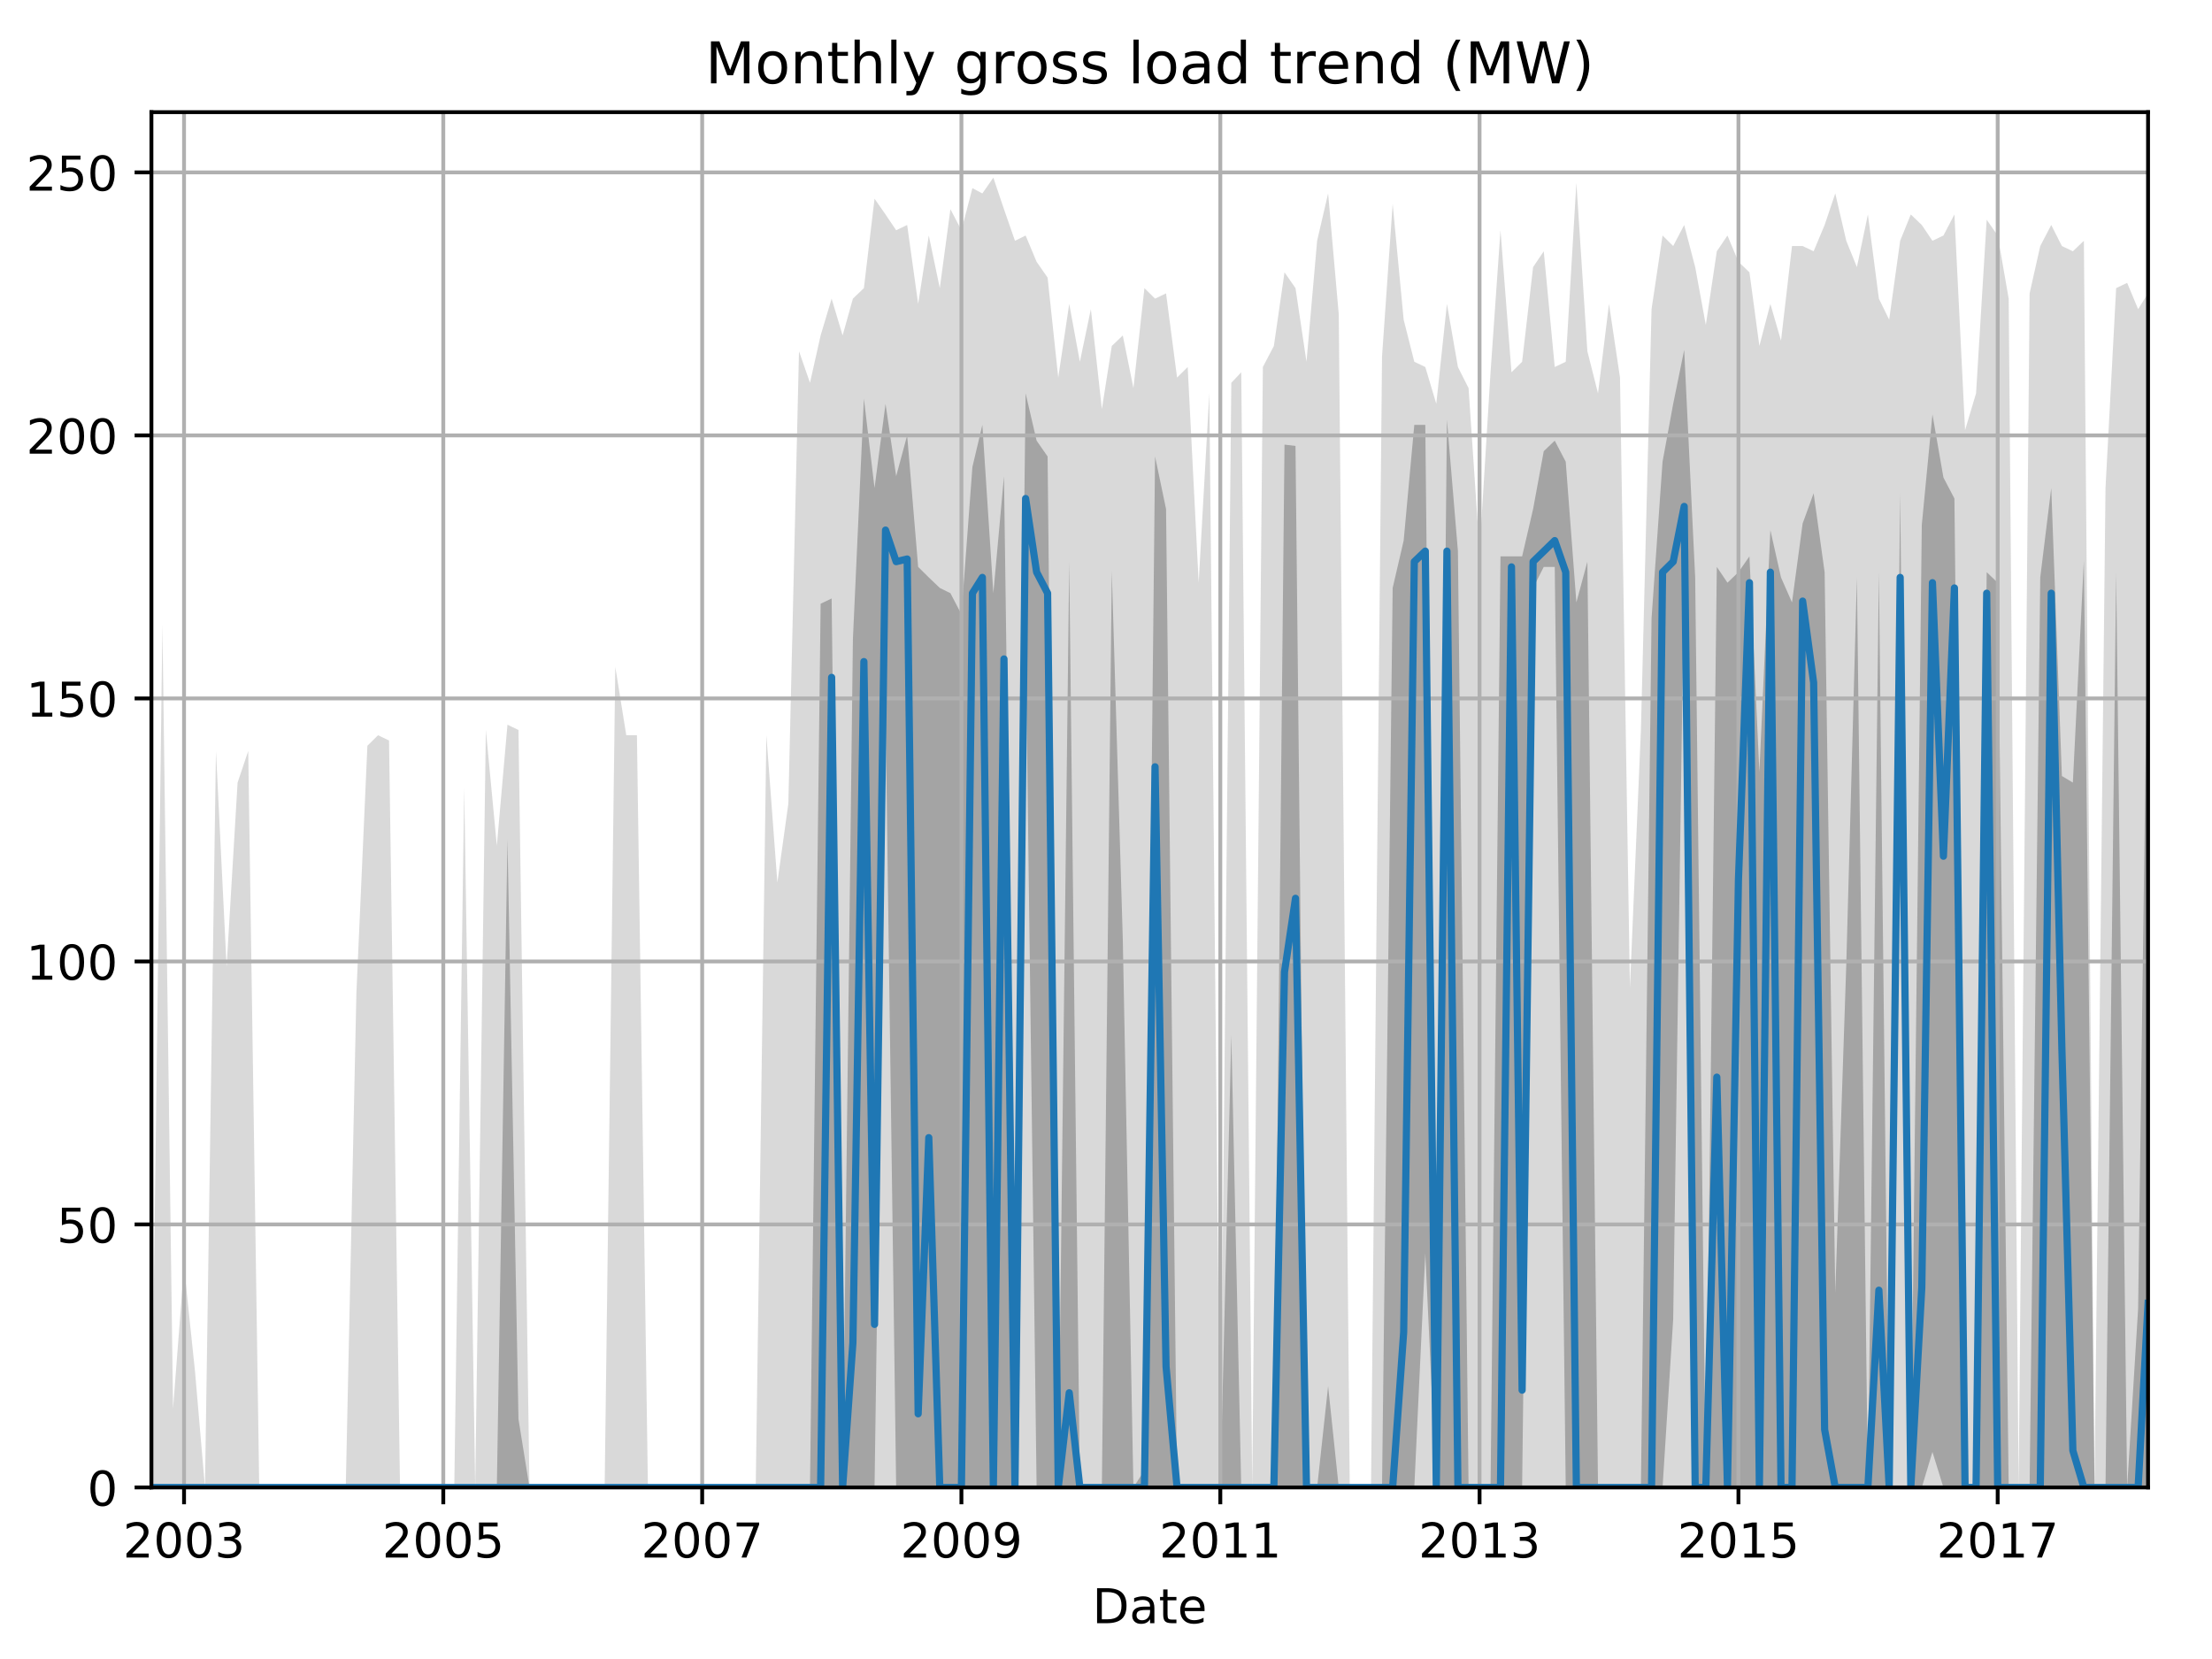 <?xml version="1.0" encoding="utf-8" standalone="no"?>
<!DOCTYPE svg PUBLIC "-//W3C//DTD SVG 1.1//EN"
  "http://www.w3.org/Graphics/SVG/1.1/DTD/svg11.dtd">
<!-- Created with matplotlib (http://matplotlib.org/) -->
<svg height="345.6pt" version="1.1" viewBox="0 0 460.8 345.6" width="460.8pt" xmlns="http://www.w3.org/2000/svg" xmlns:xlink="http://www.w3.org/1999/xlink">
 <defs>
  <style type="text/css">
*{stroke-linecap:butt;stroke-linejoin:round;}
  </style>
 </defs>
 <g id="figure_1">
  <g id="patch_1">
   <path d="M 0 345.6 
L 460.8 345.6 
L 460.8 0 
L 0 0 
z
" style="fill:none;"/>
  </g>
  <g id="axes_1">
   <g id="patch_2">
    <path d="M 31.543 309.863 
L 447.48 309.863 
L 447.48 23.365 
L 31.543 23.365 
z
" style="fill:none;"/>
   </g>
   <g id="PolyCollection_1">
    <path clip-path="url(#pacec3af71d)" d="M 31.543 307.672 
L 31.543 309.863 
L 33.833 309.863 
L 36.05 309.863 
L 38.34 309.863 
L 40.63 309.863 
L 42.699 309.863 
L 44.989 309.863 
L 47.205 309.863 
L 49.496 309.863 
L 51.712 309.863 
L 54.002 309.863 
L 56.292 309.863 
L 58.509 309.863 
L 60.799 309.863 
L 63.015 309.863 
L 65.306 309.863 
L 67.596 309.863 
L 69.738 309.863 
L 72.029 309.863 
L 74.245 309.863 
L 76.535 309.863 
L 78.751 309.863 
L 81.042 309.863 
L 83.332 309.863 
L 85.548 309.863 
L 87.839 309.863 
L 90.055 309.863 
L 92.345 309.863 
L 94.635 309.863 
L 96.704 309.863 
L 98.994 309.863 
L 101.211 309.863 
L 103.501 309.863 
L 105.717 309.863 
L 108.007 309.863 
L 110.298 309.863 
L 112.514 309.863 
L 114.804 309.863 
L 117.021 309.863 
L 119.311 309.863 
L 121.601 309.863 
L 123.67 309.863 
L 125.96 309.863 
L 128.176 309.863 
L 130.467 309.863 
L 132.683 309.863 
L 134.973 309.863 
L 137.263 309.863 
L 139.48 309.863 
L 141.77 309.863 
L 143.986 309.863 
L 146.277 309.863 
L 148.567 309.863 
L 150.635 309.863 
L 152.926 309.863 
L 155.142 309.863 
L 157.432 309.863 
L 159.649 309.863 
L 161.939 309.863 
L 164.229 309.863 
L 166.445 309.863 
L 168.736 309.863 
L 170.952 309.863 
L 173.242 309.863 
L 175.533 309.863 
L 177.675 309.863 
L 179.965 309.863 
L 182.182 309.863 
L 184.472 309.863 
L 186.688 309.863 
L 188.978 309.863 
L 191.269 309.863 
L 193.485 309.863 
L 195.775 309.863 
L 197.992 309.863 
L 200.282 309.863 
L 202.572 309.863 
L 204.641 309.863 
L 206.931 309.863 
L 209.147 309.863 
L 211.438 309.863 
L 213.654 309.863 
L 215.944 309.863 
L 218.234 309.863 
L 220.451 309.863 
L 222.741 309.863 
L 224.957 309.863 
L 227.248 309.863 
L 229.538 309.863 
L 231.606 309.863 
L 233.897 309.863 
L 236.113 309.863 
L 238.403 309.863 
L 240.62 309.863 
L 242.91 309.863 
L 245.2 309.863 
L 247.417 309.863 
L 249.707 309.863 
L 251.923 309.863 
L 254.213 309.863 
L 256.504 309.863 
L 258.572 309.863 
L 260.862 309.863 
L 263.079 309.863 
L 265.369 309.863 
L 267.585 309.863 
L 269.876 309.863 
L 272.166 309.863 
L 274.382 309.863 
L 276.672 309.863 
L 278.889 309.863 
L 281.179 309.863 
L 283.469 309.863 
L 285.612 309.863 
L 287.902 309.863 
L 290.118 309.863 
L 292.409 309.863 
L 294.625 309.863 
L 296.915 309.863 
L 299.205 309.863 
L 301.422 309.863 
L 303.712 309.863 
L 305.928 309.863 
L 308.219 309.863 
L 310.509 309.863 
L 312.578 309.863 
L 314.868 309.863 
L 317.084 309.863 
L 319.374 309.863 
L 321.591 309.863 
L 323.881 309.863 
L 326.171 309.863 
L 328.388 309.863 
L 330.678 309.863 
L 332.894 309.863 
L 335.184 309.863 
L 337.475 309.863 
L 339.543 309.863 
L 341.833 309.863 
L 344.05 309.863 
L 346.34 309.863 
L 348.556 309.863 
L 350.847 309.863 
L 353.137 309.863 
L 355.353 309.863 
L 357.644 309.863 
L 359.86 309.863 
L 362.15 309.863 
L 364.44 309.863 
L 366.509 309.863 
L 368.799 309.863 
L 371.016 309.863 
L 373.306 309.863 
L 375.522 309.863 
L 377.812 309.863 
L 380.103 309.863 
L 382.319 309.863 
L 384.609 309.863 
L 386.826 309.863 
L 389.116 309.863 
L 391.406 309.863 
L 393.549 309.863 
L 395.839 309.863 
L 398.055 309.863 
L 400.345 309.863 
L 402.562 309.863 
L 404.852 309.863 
L 407.142 309.863 
L 409.359 309.863 
L 411.649 309.863 
L 413.865 309.863 
L 416.155 309.863 
L 418.446 309.863 
L 420.514 309.863 
L 422.805 309.863 
L 425.021 309.863 
L 427.311 309.863 
L 429.527 309.863 
L 431.818 309.863 
L 434.108 309.863 
L 436.324 309.863 
L 438.615 309.863 
L 440.831 309.863 
L 443.121 309.863 
L 445.411 309.863 
L 447.48 309.863 
L 447.48 61.116 
L 447.48 61.116 
L 445.411 64.403 
L 443.121 58.924 
L 440.831 60.02 
L 438.615 101.66 
L 436.324 309.863 
L 434.108 50.158 
L 431.818 52.349 
L 429.527 51.253 
L 427.311 46.87 
L 425.021 51.253 
L 422.805 61.116 
L 420.514 309.863 
L 418.446 62.211 
L 416.155 49.062 
L 413.865 45.774 
L 411.649 81.936 
L 409.359 89.607 
L 407.142 44.678 
L 404.852 49.062 
L 402.562 50.158 
L 400.345 46.87 
L 398.055 44.678 
L 395.839 50.158 
L 393.549 66.595 
L 391.406 62.211 
L 389.116 44.678 
L 386.826 55.637 
L 384.609 50.158 
L 382.319 40.295 
L 380.103 46.87 
L 377.812 52.349 
L 375.522 51.253 
L 373.306 51.253 
L 371.016 70.978 
L 368.799 63.307 
L 366.509 72.074 
L 364.44 56.732 
L 362.15 54.541 
L 359.86 49.062 
L 357.644 52.349 
L 355.353 67.69 
L 353.137 55.637 
L 350.847 46.87 
L 348.556 51.253 
L 346.34 49.062 
L 344.05 64.403 
L 341.833 152.067 
L 339.543 205.762 
L 337.475 78.648 
L 335.184 63.307 
L 332.894 81.936 
L 330.678 73.169 
L 328.388 38.104 
L 326.171 75.361 
L 323.881 76.457 
L 321.591 52.349 
L 319.374 55.637 
L 317.084 75.361 
L 314.868 77.553 
L 312.578 47.966 
L 310.509 77.553 
L 308.219 114.81 
L 305.928 80.84 
L 303.712 76.457 
L 301.422 63.307 
L 299.205 84.127 
L 296.915 76.457 
L 294.625 75.361 
L 292.409 66.595 
L 290.118 42.487 
L 287.902 74.265 
L 285.612 309.863 
L 283.469 309.863 
L 281.179 309.863 
L 278.889 65.499 
L 276.672 40.295 
L 274.382 50.158 
L 272.166 75.361 
L 269.876 60.02 
L 267.585 56.732 
L 265.369 72.074 
L 263.079 76.457 
L 260.862 309.863 
L 258.572 77.553 
L 256.504 79.744 
L 254.213 309.863 
L 251.923 81.936 
L 249.707 121.385 
L 247.417 76.457 
L 245.2 78.648 
L 242.91 61.116 
L 240.62 62.211 
L 238.403 60.02 
L 236.113 80.84 
L 233.897 69.882 
L 231.606 72.074 
L 229.538 85.223 
L 227.248 64.403 
L 224.957 75.361 
L 222.741 63.307 
L 220.451 78.648 
L 218.234 57.828 
L 215.944 54.541 
L 213.654 49.062 
L 211.438 50.158 
L 209.147 43.583 
L 206.931 37.008 
L 204.641 40.295 
L 202.572 39.199 
L 200.282 47.966 
L 197.992 43.583 
L 195.775 60.02 
L 193.485 49.062 
L 191.269 63.307 
L 188.978 46.87 
L 186.688 47.966 
L 184.472 44.678 
L 182.182 41.391 
L 179.965 60.02 
L 177.675 62.211 
L 175.533 69.882 
L 173.242 62.211 
L 170.952 69.882 
L 168.736 79.744 
L 166.445 73.169 
L 164.229 167.409 
L 161.939 183.846 
L 159.649 153.163 
L 157.432 309.863 
L 155.142 309.863 
L 152.926 309.863 
L 150.635 309.863 
L 148.567 309.863 
L 146.277 309.863 
L 143.986 309.863 
L 141.77 309.863 
L 139.48 309.863 
L 137.263 309.863 
L 134.973 309.863 
L 132.683 153.163 
L 130.467 153.163 
L 128.176 138.918 
L 125.96 309.863 
L 123.67 309.863 
L 121.601 309.863 
L 119.311 309.863 
L 117.021 309.863 
L 114.804 309.863 
L 112.514 309.863 
L 110.298 309.863 
L 108.007 152.067 
L 105.717 150.972 
L 103.501 176.175 
L 101.211 152.067 
L 98.994 309.863 
L 96.704 164.121 
L 94.635 309.863 
L 92.345 309.863 
L 90.055 309.863 
L 87.839 309.863 
L 85.548 309.863 
L 83.332 309.863 
L 81.042 154.259 
L 78.751 153.163 
L 76.535 155.355 
L 74.245 206.858 
L 72.029 309.863 
L 69.738 309.863 
L 67.596 309.863 
L 65.306 309.863 
L 63.015 309.863 
L 60.799 309.863 
L 58.509 309.863 
L 56.292 309.863 
L 54.002 309.863 
L 51.712 156.451 
L 49.496 163.026 
L 47.205 201.379 
L 44.989 156.451 
L 42.699 309.863 
L 40.63 285.756 
L 38.34 263.84 
L 36.05 293.426 
L 33.833 130.151 
L 31.543 307.672 
z
" style="fill:#808080;fill-opacity:0.3;"/>
   </g>
   <g id="PolyCollection_2">
    <path clip-path="url(#pacec3af71d)" d="M 31.543 309.863 
L 31.543 309.863 
L 33.833 309.863 
L 36.05 309.863 
L 38.34 309.863 
L 40.63 309.863 
L 42.699 309.863 
L 44.989 309.863 
L 47.205 309.863 
L 49.496 309.863 
L 51.712 309.863 
L 54.002 309.863 
L 56.292 309.863 
L 58.509 309.863 
L 60.799 309.863 
L 63.015 309.863 
L 65.306 309.863 
L 67.596 309.863 
L 69.738 309.863 
L 72.029 309.863 
L 74.245 309.863 
L 76.535 309.863 
L 78.751 309.863 
L 81.042 309.863 
L 83.332 309.863 
L 85.548 309.863 
L 87.839 309.863 
L 90.055 309.863 
L 92.345 309.863 
L 94.635 309.863 
L 96.704 309.863 
L 98.994 309.863 
L 101.211 309.863 
L 103.501 309.863 
L 105.717 309.863 
L 108.007 309.863 
L 110.298 309.863 
L 112.514 309.863 
L 114.804 309.863 
L 117.021 309.863 
L 119.311 309.863 
L 121.601 309.863 
L 123.67 309.863 
L 125.96 309.863 
L 128.176 309.863 
L 130.467 309.863 
L 132.683 309.863 
L 134.973 309.863 
L 137.263 309.863 
L 139.48 309.863 
L 141.77 309.863 
L 143.986 309.863 
L 146.277 309.863 
L 148.567 309.863 
L 150.635 309.863 
L 152.926 309.863 
L 155.142 309.863 
L 157.432 309.863 
L 159.649 309.863 
L 161.939 309.863 
L 164.229 309.863 
L 166.445 309.863 
L 168.736 309.863 
L 170.952 309.863 
L 173.242 309.863 
L 175.533 309.863 
L 177.675 309.863 
L 179.965 309.863 
L 182.182 309.863 
L 184.472 148.232 
L 186.688 309.863 
L 188.978 309.863 
L 191.269 309.863 
L 193.485 309.863 
L 195.775 309.863 
L 197.992 309.863 
L 200.282 309.863 
L 202.572 309.863 
L 204.641 309.863 
L 206.931 309.863 
L 209.147 309.863 
L 211.438 309.863 
L 213.654 132.343 
L 215.944 309.863 
L 218.234 309.863 
L 220.451 309.863 
L 222.741 309.863 
L 224.957 309.863 
L 227.248 309.863 
L 229.538 309.863 
L 231.606 309.863 
L 233.897 309.863 
L 236.113 309.863 
L 238.403 309.863 
L 240.62 309.863 
L 242.91 309.863 
L 245.2 309.863 
L 247.417 309.863 
L 249.707 309.863 
L 251.923 309.863 
L 254.213 309.863 
L 256.504 309.863 
L 258.572 309.863 
L 260.862 309.863 
L 263.079 309.863 
L 265.369 309.863 
L 267.585 309.863 
L 269.876 309.863 
L 272.166 309.863 
L 274.382 309.863 
L 276.672 309.863 
L 278.889 309.863 
L 281.179 309.863 
L 283.469 309.863 
L 285.612 309.863 
L 287.902 309.863 
L 290.118 309.863 
L 292.409 309.863 
L 294.625 309.863 
L 296.915 261.1 
L 299.205 309.863 
L 301.422 309.863 
L 303.712 309.863 
L 305.928 309.863 
L 308.219 309.863 
L 310.509 309.863 
L 312.578 309.863 
L 314.868 309.863 
L 317.084 309.863 
L 319.374 122.481 
L 321.591 118.097 
L 323.881 118.097 
L 326.171 309.863 
L 328.388 309.863 
L 330.678 309.863 
L 332.894 309.863 
L 335.184 309.863 
L 337.475 309.863 
L 339.543 309.863 
L 341.833 309.863 
L 344.05 309.863 
L 346.34 309.863 
L 348.556 274.798 
L 350.847 119.193 
L 353.137 309.863 
L 355.353 309.863 
L 357.644 309.863 
L 359.86 309.863 
L 362.15 309.863 
L 364.44 309.863 
L 366.509 309.863 
L 368.799 309.863 
L 371.016 309.863 
L 373.306 309.863 
L 375.522 309.863 
L 377.812 309.863 
L 380.103 309.863 
L 382.319 309.863 
L 384.609 309.863 
L 386.826 309.863 
L 389.116 309.863 
L 391.406 309.863 
L 393.549 309.863 
L 395.839 122.481 
L 398.055 309.863 
L 400.345 309.863 
L 402.562 302.467 
L 404.852 309.863 
L 407.142 309.863 
L 409.359 309.863 
L 411.649 309.863 
L 413.865 309.863 
L 416.155 309.863 
L 418.446 309.863 
L 420.514 309.863 
L 422.805 309.863 
L 425.021 309.863 
L 427.311 309.863 
L 429.527 309.863 
L 431.818 309.863 
L 434.108 309.863 
L 436.324 309.863 
L 438.615 309.863 
L 440.831 309.863 
L 443.121 309.863 
L 445.411 309.863 
L 447.48 309.863 
L 447.48 120.289 
L 447.48 120.289 
L 445.411 272.606 
L 443.121 309.863 
L 440.831 119.193 
L 438.615 309.863 
L 436.324 309.863 
L 434.108 116.728 
L 431.818 163.026 
L 429.527 161.656 
L 427.311 101.66 
L 425.021 120.289 
L 422.805 309.863 
L 420.514 309.863 
L 418.446 309.863 
L 416.155 121.385 
L 413.865 119.193 
L 411.649 309.863 
L 409.359 309.863 
L 407.142 103.852 
L 404.852 99.469 
L 402.562 86.319 
L 400.345 109.331 
L 398.055 309.863 
L 395.839 102.756 
L 393.549 309.863 
L 391.406 119.193 
L 389.116 309.863 
L 386.826 120.289 
L 384.609 201.105 
L 382.319 269.319 
L 380.103 119.193 
L 377.812 102.756 
L 375.522 109.057 
L 373.306 125.494 
L 371.016 120.289 
L 368.799 110.427 
L 366.509 160.834 
L 364.44 115.906 
L 362.15 119.193 
L 359.86 121.385 
L 357.644 118.097 
L 355.353 309.863 
L 353.137 120.289 
L 350.847 72.895 
L 348.556 84.127 
L 346.34 96.181 
L 344.05 128.782 
L 341.833 309.863 
L 339.543 309.863 
L 337.475 309.863 
L 335.184 309.863 
L 332.894 309.863 
L 330.678 117.002 
L 328.388 125.494 
L 326.171 96.181 
L 323.881 91.798 
L 321.591 93.99 
L 319.374 106.044 
L 317.084 115.906 
L 314.868 115.906 
L 312.578 115.906 
L 310.509 309.863 
L 308.219 309.863 
L 305.928 309.863 
L 303.712 114.81 
L 301.422 87.415 
L 299.205 309.863 
L 296.915 88.511 
L 294.625 88.511 
L 292.409 112.618 
L 290.118 122.481 
L 287.902 309.863 
L 285.612 309.863 
L 283.469 309.863 
L 281.179 309.863 
L 278.889 309.863 
L 276.672 288.769 
L 274.382 309.863 
L 272.166 309.863 
L 269.876 92.894 
L 267.585 92.62 
L 265.369 309.863 
L 263.079 309.863 
L 260.862 309.863 
L 258.572 309.863 
L 256.504 215.624 
L 254.213 309.863 
L 251.923 309.863 
L 249.707 309.863 
L 247.417 309.863 
L 245.2 309.863 
L 242.91 106.044 
L 240.62 95.086 
L 238.403 306.302 
L 236.113 309.863 
L 233.897 195.626 
L 231.606 118.919 
L 229.538 309.863 
L 227.248 309.863 
L 224.957 309.863 
L 222.741 117.002 
L 220.451 309.863 
L 218.234 95.086 
L 215.944 91.798 
L 213.654 81.936 
L 211.438 266.579 
L 209.147 99.195 
L 206.931 123.576 
L 204.641 88.511 
L 202.572 97.277 
L 200.282 127.96 
L 197.992 123.576 
L 195.775 122.481 
L 193.485 120.289 
L 191.269 118.097 
L 188.978 90.702 
L 186.688 99.195 
L 184.472 84.127 
L 182.182 101.66 
L 179.965 83.032 
L 177.675 133.165 
L 175.533 309.863 
L 173.242 124.672 
L 170.952 125.768 
L 168.736 309.863 
L 166.445 309.863 
L 164.229 309.863 
L 161.939 309.863 
L 159.649 309.863 
L 157.432 309.863 
L 155.142 309.863 
L 152.926 309.863 
L 150.635 309.863 
L 148.567 309.863 
L 146.277 309.863 
L 143.986 309.863 
L 141.77 309.863 
L 139.48 309.863 
L 137.263 309.863 
L 134.973 309.863 
L 132.683 309.863 
L 130.467 309.863 
L 128.176 309.863 
L 125.96 309.863 
L 123.67 309.863 
L 121.601 309.863 
L 119.311 309.863 
L 117.021 309.863 
L 114.804 309.863 
L 112.514 309.863 
L 110.298 309.863 
L 108.007 295.618 
L 105.717 174.805 
L 103.501 309.863 
L 101.211 309.863 
L 98.994 309.863 
L 96.704 309.863 
L 94.635 309.863 
L 92.345 309.863 
L 90.055 309.863 
L 87.839 309.863 
L 85.548 309.863 
L 83.332 309.863 
L 81.042 309.863 
L 78.751 309.863 
L 76.535 309.863 
L 74.245 309.863 
L 72.029 309.863 
L 69.738 309.863 
L 67.596 309.863 
L 65.306 309.863 
L 63.015 309.863 
L 60.799 309.863 
L 58.509 309.863 
L 56.292 309.863 
L 54.002 309.863 
L 51.712 309.863 
L 49.496 309.863 
L 47.205 309.863 
L 44.989 309.863 
L 42.699 309.863 
L 40.63 309.863 
L 38.34 309.863 
L 36.05 309.863 
L 33.833 309.863 
L 31.543 309.863 
z
" style="fill:#808080;fill-opacity:0.6;"/>
   </g>
   <g id="matplotlib.axis_1">
    <g id="xtick_1">
     <g id="line2d_1">
      <path clip-path="url(#pacec3af71d)" d="M 38.34 309.863 
L 38.34 23.365 
" style="fill:none;stroke:#b0b0b0;stroke-linecap:square;stroke-width:0.8;"/>
     </g>
     <g id="line2d_2">
      <defs>
       <path d="M 0 0 
L 0 3.5 
" id="mcacd02a286" style="stroke:#000000;stroke-width:0.8;"/>
      </defs>
      <g>
       <use style="stroke:#000000;stroke-width:0.8;" x="38.34" xlink:href="#mcacd02a286" y="309.863"/>
      </g>
     </g>
     <g id="text_1">
      <!-- 2003 -->
      <defs>
       <path d="M 19.188 8.297 
L 53.609 8.297 
L 53.609 0 
L 7.328 0 
L 7.328 8.297 
Q 12.938 14.109 22.625 23.891 
Q 32.328 33.688 34.812 36.531 
Q 39.547 41.844 41.422 45.531 
Q 43.312 49.219 43.312 52.781 
Q 43.312 58.594 39.234 62.25 
Q 35.156 65.922 28.609 65.922 
Q 23.969 65.922 18.812 64.312 
Q 13.672 62.703 7.812 59.422 
L 7.812 69.391 
Q 13.766 71.781 18.938 73 
Q 24.125 74.219 28.422 74.219 
Q 39.75 74.219 46.484 68.547 
Q 53.219 62.891 53.219 53.422 
Q 53.219 48.922 51.531 44.891 
Q 49.859 40.875 45.406 35.406 
Q 44.188 33.984 37.641 27.219 
Q 31.109 20.453 19.188 8.297 
z
" id="DejaVuSans-32"/>
       <path d="M 31.781 66.406 
Q 24.172 66.406 20.328 58.906 
Q 16.5 51.422 16.5 36.375 
Q 16.5 21.391 20.328 13.891 
Q 24.172 6.391 31.781 6.391 
Q 39.453 6.391 43.281 13.891 
Q 47.125 21.391 47.125 36.375 
Q 47.125 51.422 43.281 58.906 
Q 39.453 66.406 31.781 66.406 
z
M 31.781 74.219 
Q 44.047 74.219 50.516 64.516 
Q 56.984 54.828 56.984 36.375 
Q 56.984 17.969 50.516 8.266 
Q 44.047 -1.422 31.781 -1.422 
Q 19.531 -1.422 13.062 8.266 
Q 6.594 17.969 6.594 36.375 
Q 6.594 54.828 13.062 64.516 
Q 19.531 74.219 31.781 74.219 
z
" id="DejaVuSans-30"/>
       <path d="M 40.578 39.312 
Q 47.656 37.797 51.625 33 
Q 55.609 28.219 55.609 21.188 
Q 55.609 10.406 48.188 4.484 
Q 40.766 -1.422 27.094 -1.422 
Q 22.516 -1.422 17.656 -0.516 
Q 12.797 0.391 7.625 2.203 
L 7.625 11.719 
Q 11.719 9.328 16.594 8.109 
Q 21.484 6.891 26.812 6.891 
Q 36.078 6.891 40.938 10.547 
Q 45.797 14.203 45.797 21.188 
Q 45.797 27.641 41.281 31.266 
Q 36.766 34.906 28.719 34.906 
L 20.219 34.906 
L 20.219 43.016 
L 29.109 43.016 
Q 36.375 43.016 40.234 45.922 
Q 44.094 48.828 44.094 54.297 
Q 44.094 59.906 40.109 62.906 
Q 36.141 65.922 28.719 65.922 
Q 24.656 65.922 20.016 65.031 
Q 15.375 64.156 9.812 62.312 
L 9.812 71.094 
Q 15.438 72.656 20.344 73.438 
Q 25.25 74.219 29.594 74.219 
Q 40.828 74.219 47.359 69.109 
Q 53.906 64.016 53.906 55.328 
Q 53.906 49.266 50.438 45.094 
Q 46.969 40.922 40.578 39.312 
z
" id="DejaVuSans-33"/>
      </defs>
      <g transform="translate(25.615 324.462)scale(0.1 -0.1)">
       <use xlink:href="#DejaVuSans-32"/>
       <use x="63.623" xlink:href="#DejaVuSans-30"/>
       <use x="127.246" xlink:href="#DejaVuSans-30"/>
       <use x="190.869" xlink:href="#DejaVuSans-33"/>
      </g>
     </g>
    </g>
    <g id="xtick_2">
     <g id="line2d_3">
      <path clip-path="url(#pacec3af71d)" d="M 92.345 309.863 
L 92.345 23.365 
" style="fill:none;stroke:#b0b0b0;stroke-linecap:square;stroke-width:0.8;"/>
     </g>
     <g id="line2d_4">
      <g>
       <use style="stroke:#000000;stroke-width:0.8;" x="92.345" xlink:href="#mcacd02a286" y="309.863"/>
      </g>
     </g>
     <g id="text_2">
      <!-- 2005 -->
      <defs>
       <path d="M 10.797 72.906 
L 49.516 72.906 
L 49.516 64.594 
L 19.828 64.594 
L 19.828 46.734 
Q 21.969 47.469 24.109 47.828 
Q 26.266 48.188 28.422 48.188 
Q 40.625 48.188 47.75 41.5 
Q 54.891 34.812 54.891 23.391 
Q 54.891 11.625 47.562 5.094 
Q 40.234 -1.422 26.906 -1.422 
Q 22.312 -1.422 17.547 -0.641 
Q 12.797 0.141 7.719 1.703 
L 7.719 11.625 
Q 12.109 9.234 16.797 8.062 
Q 21.484 6.891 26.703 6.891 
Q 35.156 6.891 40.078 11.328 
Q 45.016 15.766 45.016 23.391 
Q 45.016 31 40.078 35.438 
Q 35.156 39.891 26.703 39.891 
Q 22.75 39.891 18.812 39.016 
Q 14.891 38.141 10.797 36.281 
z
" id="DejaVuSans-35"/>
      </defs>
      <g transform="translate(79.62 324.462)scale(0.1 -0.1)">
       <use xlink:href="#DejaVuSans-32"/>
       <use x="63.623" xlink:href="#DejaVuSans-30"/>
       <use x="127.246" xlink:href="#DejaVuSans-30"/>
       <use x="190.869" xlink:href="#DejaVuSans-35"/>
      </g>
     </g>
    </g>
    <g id="xtick_3">
     <g id="line2d_5">
      <path clip-path="url(#pacec3af71d)" d="M 146.277 309.863 
L 146.277 23.365 
" style="fill:none;stroke:#b0b0b0;stroke-linecap:square;stroke-width:0.8;"/>
     </g>
     <g id="line2d_6">
      <g>
       <use style="stroke:#000000;stroke-width:0.8;" x="146.277" xlink:href="#mcacd02a286" y="309.863"/>
      </g>
     </g>
     <g id="text_3">
      <!-- 2007 -->
      <defs>
       <path d="M 8.203 72.906 
L 55.078 72.906 
L 55.078 68.703 
L 28.609 0 
L 18.312 0 
L 43.219 64.594 
L 8.203 64.594 
z
" id="DejaVuSans-37"/>
      </defs>
      <g transform="translate(133.552 324.462)scale(0.1 -0.1)">
       <use xlink:href="#DejaVuSans-32"/>
       <use x="63.623" xlink:href="#DejaVuSans-30"/>
       <use x="127.246" xlink:href="#DejaVuSans-30"/>
       <use x="190.869" xlink:href="#DejaVuSans-37"/>
      </g>
     </g>
    </g>
    <g id="xtick_4">
     <g id="line2d_7">
      <path clip-path="url(#pacec3af71d)" d="M 200.282 309.863 
L 200.282 23.365 
" style="fill:none;stroke:#b0b0b0;stroke-linecap:square;stroke-width:0.8;"/>
     </g>
     <g id="line2d_8">
      <g>
       <use style="stroke:#000000;stroke-width:0.8;" x="200.282" xlink:href="#mcacd02a286" y="309.863"/>
      </g>
     </g>
     <g id="text_4">
      <!-- 2009 -->
      <defs>
       <path d="M 10.984 1.516 
L 10.984 10.5 
Q 14.703 8.734 18.5 7.812 
Q 22.312 6.891 25.984 6.891 
Q 35.75 6.891 40.891 13.453 
Q 46.047 20.016 46.781 33.406 
Q 43.953 29.203 39.594 26.953 
Q 35.25 24.703 29.984 24.703 
Q 19.047 24.703 12.672 31.312 
Q 6.297 37.938 6.297 49.422 
Q 6.297 60.641 12.938 67.422 
Q 19.578 74.219 30.609 74.219 
Q 43.266 74.219 49.922 64.516 
Q 56.594 54.828 56.594 36.375 
Q 56.594 19.141 48.406 8.859 
Q 40.234 -1.422 26.422 -1.422 
Q 22.703 -1.422 18.891 -0.688 
Q 15.094 0.047 10.984 1.516 
z
M 30.609 32.422 
Q 37.25 32.422 41.125 36.953 
Q 45.016 41.5 45.016 49.422 
Q 45.016 57.281 41.125 61.844 
Q 37.25 66.406 30.609 66.406 
Q 23.969 66.406 20.094 61.844 
Q 16.219 57.281 16.219 49.422 
Q 16.219 41.5 20.094 36.953 
Q 23.969 32.422 30.609 32.422 
z
" id="DejaVuSans-39"/>
      </defs>
      <g transform="translate(187.557 324.462)scale(0.1 -0.1)">
       <use xlink:href="#DejaVuSans-32"/>
       <use x="63.623" xlink:href="#DejaVuSans-30"/>
       <use x="127.246" xlink:href="#DejaVuSans-30"/>
       <use x="190.869" xlink:href="#DejaVuSans-39"/>
      </g>
     </g>
    </g>
    <g id="xtick_5">
     <g id="line2d_9">
      <path clip-path="url(#pacec3af71d)" d="M 254.213 309.863 
L 254.213 23.365 
" style="fill:none;stroke:#b0b0b0;stroke-linecap:square;stroke-width:0.8;"/>
     </g>
     <g id="line2d_10">
      <g>
       <use style="stroke:#000000;stroke-width:0.8;" x="254.213" xlink:href="#mcacd02a286" y="309.863"/>
      </g>
     </g>
     <g id="text_5">
      <!-- 2011 -->
      <defs>
       <path d="M 12.406 8.297 
L 28.516 8.297 
L 28.516 63.922 
L 10.984 60.406 
L 10.984 69.391 
L 28.422 72.906 
L 38.281 72.906 
L 38.281 8.297 
L 54.391 8.297 
L 54.391 0 
L 12.406 0 
z
" id="DejaVuSans-31"/>
      </defs>
      <g transform="translate(241.488 324.462)scale(0.1 -0.1)">
       <use xlink:href="#DejaVuSans-32"/>
       <use x="63.623" xlink:href="#DejaVuSans-30"/>
       <use x="127.246" xlink:href="#DejaVuSans-31"/>
       <use x="190.869" xlink:href="#DejaVuSans-31"/>
      </g>
     </g>
    </g>
    <g id="xtick_6">
     <g id="line2d_11">
      <path clip-path="url(#pacec3af71d)" d="M 308.219 309.863 
L 308.219 23.365 
" style="fill:none;stroke:#b0b0b0;stroke-linecap:square;stroke-width:0.8;"/>
     </g>
     <g id="line2d_12">
      <g>
       <use style="stroke:#000000;stroke-width:0.8;" x="308.219" xlink:href="#mcacd02a286" y="309.863"/>
      </g>
     </g>
     <g id="text_6">
      <!-- 2013 -->
      <g transform="translate(295.494 324.462)scale(0.1 -0.1)">
       <use xlink:href="#DejaVuSans-32"/>
       <use x="63.623" xlink:href="#DejaVuSans-30"/>
       <use x="127.246" xlink:href="#DejaVuSans-31"/>
       <use x="190.869" xlink:href="#DejaVuSans-33"/>
      </g>
     </g>
    </g>
    <g id="xtick_7">
     <g id="line2d_13">
      <path clip-path="url(#pacec3af71d)" d="M 362.15 309.863 
L 362.15 23.365 
" style="fill:none;stroke:#b0b0b0;stroke-linecap:square;stroke-width:0.8;"/>
     </g>
     <g id="line2d_14">
      <g>
       <use style="stroke:#000000;stroke-width:0.8;" x="362.15" xlink:href="#mcacd02a286" y="309.863"/>
      </g>
     </g>
     <g id="text_7">
      <!-- 2015 -->
      <g transform="translate(349.425 324.462)scale(0.1 -0.1)">
       <use xlink:href="#DejaVuSans-32"/>
       <use x="63.623" xlink:href="#DejaVuSans-30"/>
       <use x="127.246" xlink:href="#DejaVuSans-31"/>
       <use x="190.869" xlink:href="#DejaVuSans-35"/>
      </g>
     </g>
    </g>
    <g id="xtick_8">
     <g id="line2d_15">
      <path clip-path="url(#pacec3af71d)" d="M 416.155 309.863 
L 416.155 23.365 
" style="fill:none;stroke:#b0b0b0;stroke-linecap:square;stroke-width:0.8;"/>
     </g>
     <g id="line2d_16">
      <g>
       <use style="stroke:#000000;stroke-width:0.8;" x="416.155" xlink:href="#mcacd02a286" y="309.863"/>
      </g>
     </g>
     <g id="text_8">
      <!-- 2017 -->
      <g transform="translate(403.43 324.462)scale(0.1 -0.1)">
       <use xlink:href="#DejaVuSans-32"/>
       <use x="63.623" xlink:href="#DejaVuSans-30"/>
       <use x="127.246" xlink:href="#DejaVuSans-31"/>
       <use x="190.869" xlink:href="#DejaVuSans-37"/>
      </g>
     </g>
    </g>
    <g id="text_9">
     <!-- Date -->
     <defs>
      <path d="M 19.672 64.797 
L 19.672 8.109 
L 31.594 8.109 
Q 46.688 8.109 53.688 14.938 
Q 60.688 21.781 60.688 36.531 
Q 60.688 51.172 53.688 57.984 
Q 46.688 64.797 31.594 64.797 
z
M 9.812 72.906 
L 30.078 72.906 
Q 51.266 72.906 61.172 64.094 
Q 71.094 55.281 71.094 36.531 
Q 71.094 17.672 61.125 8.828 
Q 51.172 0 30.078 0 
L 9.812 0 
z
" id="DejaVuSans-44"/>
      <path d="M 34.281 27.484 
Q 23.391 27.484 19.188 25 
Q 14.984 22.516 14.984 16.5 
Q 14.984 11.719 18.141 8.906 
Q 21.297 6.109 26.703 6.109 
Q 34.188 6.109 38.703 11.406 
Q 43.219 16.703 43.219 25.484 
L 43.219 27.484 
z
M 52.203 31.203 
L 52.203 0 
L 43.219 0 
L 43.219 8.297 
Q 40.141 3.328 35.547 0.953 
Q 30.953 -1.422 24.312 -1.422 
Q 15.922 -1.422 10.953 3.297 
Q 6 8.016 6 15.922 
Q 6 25.141 12.172 29.828 
Q 18.359 34.516 30.609 34.516 
L 43.219 34.516 
L 43.219 35.406 
Q 43.219 41.609 39.141 45 
Q 35.062 48.391 27.688 48.391 
Q 23 48.391 18.547 47.266 
Q 14.109 46.141 10.016 43.891 
L 10.016 52.203 
Q 14.938 54.109 19.578 55.047 
Q 24.219 56 28.609 56 
Q 40.484 56 46.344 49.844 
Q 52.203 43.703 52.203 31.203 
z
" id="DejaVuSans-61"/>
      <path d="M 18.312 70.219 
L 18.312 54.688 
L 36.812 54.688 
L 36.812 47.703 
L 18.312 47.703 
L 18.312 18.016 
Q 18.312 11.328 20.141 9.422 
Q 21.969 7.516 27.594 7.516 
L 36.812 7.516 
L 36.812 0 
L 27.594 0 
Q 17.188 0 13.234 3.875 
Q 9.281 7.766 9.281 18.016 
L 9.281 47.703 
L 2.688 47.703 
L 2.688 54.688 
L 9.281 54.688 
L 9.281 70.219 
z
" id="DejaVuSans-74"/>
      <path d="M 56.203 29.594 
L 56.203 25.203 
L 14.891 25.203 
Q 15.484 15.922 20.484 11.062 
Q 25.484 6.203 34.422 6.203 
Q 39.594 6.203 44.453 7.469 
Q 49.312 8.734 54.109 11.281 
L 54.109 2.781 
Q 49.266 0.734 44.188 -0.344 
Q 39.109 -1.422 33.891 -1.422 
Q 20.797 -1.422 13.156 6.188 
Q 5.516 13.812 5.516 26.812 
Q 5.516 40.234 12.766 48.109 
Q 20.016 56 32.328 56 
Q 43.359 56 49.781 48.891 
Q 56.203 41.797 56.203 29.594 
z
M 47.219 32.234 
Q 47.125 39.594 43.094 43.984 
Q 39.062 48.391 32.422 48.391 
Q 24.906 48.391 20.391 44.141 
Q 15.875 39.891 15.188 32.172 
z
" id="DejaVuSans-65"/>
     </defs>
     <g transform="translate(227.561 338.14)scale(0.1 -0.1)">
      <use xlink:href="#DejaVuSans-44"/>
      <use x="77.002" xlink:href="#DejaVuSans-61"/>
      <use x="138.281" xlink:href="#DejaVuSans-74"/>
      <use x="177.49" xlink:href="#DejaVuSans-65"/>
     </g>
    </g>
   </g>
   <g id="matplotlib.axis_2">
    <g id="ytick_1">
     <g id="line2d_17">
      <path clip-path="url(#pacec3af71d)" d="M 31.543 309.863 
L 447.48 309.863 
" style="fill:none;stroke:#b0b0b0;stroke-linecap:square;stroke-width:0.8;"/>
     </g>
     <g id="line2d_18">
      <defs>
       <path d="M 0 0 
L -3.5 0 
" id="mcd632f7661" style="stroke:#000000;stroke-width:0.8;"/>
      </defs>
      <g>
       <use style="stroke:#000000;stroke-width:0.8;" x="31.543" xlink:href="#mcd632f7661" y="309.863"/>
      </g>
     </g>
     <g id="text_10">
      <!-- 0 -->
      <g transform="translate(18.18 313.663)scale(0.1 -0.1)">
       <use xlink:href="#DejaVuSans-30"/>
      </g>
     </g>
    </g>
    <g id="ytick_2">
     <g id="line2d_19">
      <path clip-path="url(#pacec3af71d)" d="M 31.543 255.073 
L 447.48 255.073 
" style="fill:none;stroke:#b0b0b0;stroke-linecap:square;stroke-width:0.8;"/>
     </g>
     <g id="line2d_20">
      <g>
       <use style="stroke:#000000;stroke-width:0.8;" x="31.543" xlink:href="#mcd632f7661" y="255.073"/>
      </g>
     </g>
     <g id="text_11">
      <!-- 50 -->
      <g transform="translate(11.818 258.872)scale(0.1 -0.1)">
       <use xlink:href="#DejaVuSans-35"/>
       <use x="63.623" xlink:href="#DejaVuSans-30"/>
      </g>
     </g>
    </g>
    <g id="ytick_3">
     <g id="line2d_21">
      <path clip-path="url(#pacec3af71d)" d="M 31.543 200.283 
L 447.48 200.283 
" style="fill:none;stroke:#b0b0b0;stroke-linecap:square;stroke-width:0.8;"/>
     </g>
     <g id="line2d_22">
      <g>
       <use style="stroke:#000000;stroke-width:0.8;" x="31.543" xlink:href="#mcd632f7661" y="200.283"/>
      </g>
     </g>
     <g id="text_12">
      <!-- 100 -->
      <g transform="translate(5.455 204.082)scale(0.1 -0.1)">
       <use xlink:href="#DejaVuSans-31"/>
       <use x="63.623" xlink:href="#DejaVuSans-30"/>
       <use x="127.246" xlink:href="#DejaVuSans-30"/>
      </g>
     </g>
    </g>
    <g id="ytick_4">
     <g id="line2d_23">
      <path clip-path="url(#pacec3af71d)" d="M 31.543 145.493 
L 447.48 145.493 
" style="fill:none;stroke:#b0b0b0;stroke-linecap:square;stroke-width:0.8;"/>
     </g>
     <g id="line2d_24">
      <g>
       <use style="stroke:#000000;stroke-width:0.8;" x="31.543" xlink:href="#mcd632f7661" y="145.493"/>
      </g>
     </g>
     <g id="text_13">
      <!-- 150 -->
      <g transform="translate(5.455 149.292)scale(0.1 -0.1)">
       <use xlink:href="#DejaVuSans-31"/>
       <use x="63.623" xlink:href="#DejaVuSans-35"/>
       <use x="127.246" xlink:href="#DejaVuSans-30"/>
      </g>
     </g>
    </g>
    <g id="ytick_5">
     <g id="line2d_25">
      <path clip-path="url(#pacec3af71d)" d="M 31.543 90.702 
L 447.48 90.702 
" style="fill:none;stroke:#b0b0b0;stroke-linecap:square;stroke-width:0.8;"/>
     </g>
     <g id="line2d_26">
      <g>
       <use style="stroke:#000000;stroke-width:0.8;" x="31.543" xlink:href="#mcd632f7661" y="90.702"/>
      </g>
     </g>
     <g id="text_14">
      <!-- 200 -->
      <g transform="translate(5.455 94.502)scale(0.1 -0.1)">
       <use xlink:href="#DejaVuSans-32"/>
       <use x="63.623" xlink:href="#DejaVuSans-30"/>
       <use x="127.246" xlink:href="#DejaVuSans-30"/>
      </g>
     </g>
    </g>
    <g id="ytick_6">
     <g id="line2d_27">
      <path clip-path="url(#pacec3af71d)" d="M 31.543 35.912 
L 447.48 35.912 
" style="fill:none;stroke:#b0b0b0;stroke-linecap:square;stroke-width:0.8;"/>
     </g>
     <g id="line2d_28">
      <g>
       <use style="stroke:#000000;stroke-width:0.8;" x="31.543" xlink:href="#mcd632f7661" y="35.912"/>
      </g>
     </g>
     <g id="text_15">
      <!-- 250 -->
      <g transform="translate(5.455 39.711)scale(0.1 -0.1)">
       <use xlink:href="#DejaVuSans-32"/>
       <use x="63.623" xlink:href="#DejaVuSans-35"/>
       <use x="127.246" xlink:href="#DejaVuSans-30"/>
      </g>
     </g>
    </g>
   </g>
   <g id="line2d_29">
    <path clip-path="url(#pacec3af71d)" d="M 31.543 309.863 
L 170.952 309.863 
L 173.242 141.109 
L 175.533 309.863 
L 177.675 279.729 
L 179.965 137.822 
L 182.182 275.894 
L 184.472 110.427 
L 186.688 117.002 
L 188.978 116.454 
L 191.269 294.522 
L 193.485 236.992 
L 195.775 309.863 
L 200.282 309.863 
L 202.572 123.576 
L 204.641 120.289 
L 206.931 309.863 
L 209.147 137.274 
L 211.438 309.863 
L 213.654 103.852 
L 215.944 119.193 
L 218.234 123.576 
L 220.451 309.863 
L 222.741 290.139 
L 224.957 309.863 
L 238.403 309.863 
L 240.62 159.738 
L 242.91 284.66 
L 245.2 309.863 
L 265.369 309.863 
L 267.585 202.475 
L 269.876 187.133 
L 272.166 309.863 
L 290.118 309.863 
L 292.409 277.537 
L 294.625 117.002 
L 296.915 114.81 
L 299.205 309.863 
L 301.422 114.81 
L 303.712 309.863 
L 312.578 309.863 
L 314.868 118.097 
L 317.084 289.591 
L 319.374 117.002 
L 323.881 112.618 
L 326.171 119.193 
L 328.388 309.863 
L 344.05 309.863 
L 346.34 119.193 
L 348.556 117.002 
L 350.847 105.496 
L 353.137 309.863 
L 355.353 309.863 
L 357.644 224.391 
L 359.86 309.863 
L 362.15 183.298 
L 364.44 121.385 
L 366.509 309.863 
L 368.799 119.193 
L 371.016 309.863 
L 373.306 309.863 
L 375.522 125.22 
L 377.812 142.205 
L 380.103 297.81 
L 382.319 309.863 
L 389.116 309.863 
L 391.406 268.771 
L 393.549 309.863 
L 395.839 120.289 
L 398.055 309.863 
L 400.345 268.223 
L 402.562 121.385 
L 404.852 178.367 
L 407.142 122.481 
L 409.359 309.863 
L 411.649 309.863 
L 413.865 123.576 
L 416.155 309.863 
L 425.021 309.863 
L 427.311 123.576 
L 429.527 218.364 
L 431.818 302.193 
L 434.108 309.863 
L 445.411 309.863 
L 447.48 271.51 
L 447.48 271.51 
" style="fill:none;stroke:#1f77b4;stroke-linecap:square;stroke-width:1.5;"/>
   </g>
   <g id="patch_3">
    <path d="M 31.543 309.863 
L 31.543 23.365 
" style="fill:none;stroke:#000000;stroke-linecap:square;stroke-linejoin:miter;stroke-width:0.8;"/>
   </g>
   <g id="patch_4">
    <path d="M 447.48 309.863 
L 447.48 23.365 
" style="fill:none;stroke:#000000;stroke-linecap:square;stroke-linejoin:miter;stroke-width:0.8;"/>
   </g>
   <g id="patch_5">
    <path d="M 31.543 309.863 
L 447.48 309.863 
" style="fill:none;stroke:#000000;stroke-linecap:square;stroke-linejoin:miter;stroke-width:0.8;"/>
   </g>
   <g id="patch_6">
    <path d="M 31.543 23.365 
L 447.48 23.365 
" style="fill:none;stroke:#000000;stroke-linecap:square;stroke-linejoin:miter;stroke-width:0.8;"/>
   </g>
   <g id="text_16">
    <!-- Monthly gross load trend (MW) -->
    <defs>
     <path d="M 9.812 72.906 
L 24.516 72.906 
L 43.109 23.297 
L 61.812 72.906 
L 76.516 72.906 
L 76.516 0 
L 66.891 0 
L 66.891 64.016 
L 48.094 14.016 
L 38.188 14.016 
L 19.391 64.016 
L 19.391 0 
L 9.812 0 
z
" id="DejaVuSans-4d"/>
     <path d="M 30.609 48.391 
Q 23.391 48.391 19.188 42.75 
Q 14.984 37.109 14.984 27.297 
Q 14.984 17.484 19.156 11.844 
Q 23.344 6.203 30.609 6.203 
Q 37.797 6.203 41.984 11.859 
Q 46.188 17.531 46.188 27.297 
Q 46.188 37.016 41.984 42.703 
Q 37.797 48.391 30.609 48.391 
z
M 30.609 56 
Q 42.328 56 49.016 48.375 
Q 55.719 40.766 55.719 27.297 
Q 55.719 13.875 49.016 6.219 
Q 42.328 -1.422 30.609 -1.422 
Q 18.844 -1.422 12.172 6.219 
Q 5.516 13.875 5.516 27.297 
Q 5.516 40.766 12.172 48.375 
Q 18.844 56 30.609 56 
z
" id="DejaVuSans-6f"/>
     <path d="M 54.891 33.016 
L 54.891 0 
L 45.906 0 
L 45.906 32.719 
Q 45.906 40.484 42.875 44.328 
Q 39.844 48.188 33.797 48.188 
Q 26.516 48.188 22.312 43.547 
Q 18.109 38.922 18.109 30.906 
L 18.109 0 
L 9.078 0 
L 9.078 54.688 
L 18.109 54.688 
L 18.109 46.188 
Q 21.344 51.125 25.703 53.562 
Q 30.078 56 35.797 56 
Q 45.219 56 50.047 50.172 
Q 54.891 44.344 54.891 33.016 
z
" id="DejaVuSans-6e"/>
     <path d="M 54.891 33.016 
L 54.891 0 
L 45.906 0 
L 45.906 32.719 
Q 45.906 40.484 42.875 44.328 
Q 39.844 48.188 33.797 48.188 
Q 26.516 48.188 22.312 43.547 
Q 18.109 38.922 18.109 30.906 
L 18.109 0 
L 9.078 0 
L 9.078 75.984 
L 18.109 75.984 
L 18.109 46.188 
Q 21.344 51.125 25.703 53.562 
Q 30.078 56 35.797 56 
Q 45.219 56 50.047 50.172 
Q 54.891 44.344 54.891 33.016 
z
" id="DejaVuSans-68"/>
     <path d="M 9.422 75.984 
L 18.406 75.984 
L 18.406 0 
L 9.422 0 
z
" id="DejaVuSans-6c"/>
     <path d="M 32.172 -5.078 
Q 28.375 -14.844 24.75 -17.812 
Q 21.141 -20.797 15.094 -20.797 
L 7.906 -20.797 
L 7.906 -13.281 
L 13.188 -13.281 
Q 16.891 -13.281 18.938 -11.516 
Q 21 -9.766 23.484 -3.219 
L 25.094 0.875 
L 2.984 54.688 
L 12.5 54.688 
L 29.594 11.922 
L 46.688 54.688 
L 56.203 54.688 
z
" id="DejaVuSans-79"/>
     <path id="DejaVuSans-20"/>
     <path d="M 45.406 27.984 
Q 45.406 37.75 41.375 43.109 
Q 37.359 48.484 30.078 48.484 
Q 22.859 48.484 18.828 43.109 
Q 14.797 37.75 14.797 27.984 
Q 14.797 18.266 18.828 12.891 
Q 22.859 7.516 30.078 7.516 
Q 37.359 7.516 41.375 12.891 
Q 45.406 18.266 45.406 27.984 
z
M 54.391 6.781 
Q 54.391 -7.172 48.188 -13.984 
Q 42 -20.797 29.203 -20.797 
Q 24.469 -20.797 20.266 -20.094 
Q 16.062 -19.391 12.109 -17.922 
L 12.109 -9.188 
Q 16.062 -11.328 19.922 -12.344 
Q 23.781 -13.375 27.781 -13.375 
Q 36.625 -13.375 41.016 -8.766 
Q 45.406 -4.156 45.406 5.172 
L 45.406 9.625 
Q 42.625 4.781 38.281 2.391 
Q 33.938 0 27.875 0 
Q 17.828 0 11.672 7.656 
Q 5.516 15.328 5.516 27.984 
Q 5.516 40.672 11.672 48.328 
Q 17.828 56 27.875 56 
Q 33.938 56 38.281 53.609 
Q 42.625 51.219 45.406 46.391 
L 45.406 54.688 
L 54.391 54.688 
z
" id="DejaVuSans-67"/>
     <path d="M 41.109 46.297 
Q 39.594 47.172 37.812 47.578 
Q 36.031 48 33.891 48 
Q 26.266 48 22.188 43.047 
Q 18.109 38.094 18.109 28.812 
L 18.109 0 
L 9.078 0 
L 9.078 54.688 
L 18.109 54.688 
L 18.109 46.188 
Q 20.953 51.172 25.484 53.578 
Q 30.031 56 36.531 56 
Q 37.453 56 38.578 55.875 
Q 39.703 55.766 41.062 55.516 
z
" id="DejaVuSans-72"/>
     <path d="M 44.281 53.078 
L 44.281 44.578 
Q 40.484 46.531 36.375 47.5 
Q 32.281 48.484 27.875 48.484 
Q 21.188 48.484 17.844 46.438 
Q 14.5 44.391 14.5 40.281 
Q 14.5 37.156 16.891 35.375 
Q 19.281 33.594 26.516 31.984 
L 29.594 31.297 
Q 39.156 29.25 43.188 25.516 
Q 47.219 21.781 47.219 15.094 
Q 47.219 7.469 41.188 3.016 
Q 35.156 -1.422 24.609 -1.422 
Q 20.219 -1.422 15.453 -0.562 
Q 10.688 0.297 5.422 2 
L 5.422 11.281 
Q 10.406 8.688 15.234 7.391 
Q 20.062 6.109 24.812 6.109 
Q 31.156 6.109 34.562 8.281 
Q 37.984 10.453 37.984 14.406 
Q 37.984 18.062 35.516 20.016 
Q 33.062 21.969 24.703 23.781 
L 21.578 24.516 
Q 13.234 26.266 9.516 29.906 
Q 5.812 33.547 5.812 39.891 
Q 5.812 47.609 11.281 51.797 
Q 16.75 56 26.812 56 
Q 31.781 56 36.172 55.266 
Q 40.578 54.547 44.281 53.078 
z
" id="DejaVuSans-73"/>
     <path d="M 45.406 46.391 
L 45.406 75.984 
L 54.391 75.984 
L 54.391 0 
L 45.406 0 
L 45.406 8.203 
Q 42.578 3.328 38.25 0.953 
Q 33.938 -1.422 27.875 -1.422 
Q 17.969 -1.422 11.734 6.484 
Q 5.516 14.406 5.516 27.297 
Q 5.516 40.188 11.734 48.094 
Q 17.969 56 27.875 56 
Q 33.938 56 38.25 53.625 
Q 42.578 51.266 45.406 46.391 
z
M 14.797 27.297 
Q 14.797 17.391 18.875 11.75 
Q 22.953 6.109 30.078 6.109 
Q 37.203 6.109 41.297 11.75 
Q 45.406 17.391 45.406 27.297 
Q 45.406 37.203 41.297 42.844 
Q 37.203 48.484 30.078 48.484 
Q 22.953 48.484 18.875 42.844 
Q 14.797 37.203 14.797 27.297 
z
" id="DejaVuSans-64"/>
     <path d="M 31 75.875 
Q 24.469 64.656 21.281 53.656 
Q 18.109 42.672 18.109 31.391 
Q 18.109 20.125 21.312 9.062 
Q 24.516 -2 31 -13.188 
L 23.188 -13.188 
Q 15.875 -1.703 12.234 9.375 
Q 8.594 20.453 8.594 31.391 
Q 8.594 42.281 12.203 53.312 
Q 15.828 64.359 23.188 75.875 
z
" id="DejaVuSans-28"/>
     <path d="M 3.328 72.906 
L 13.281 72.906 
L 28.609 11.281 
L 43.891 72.906 
L 54.984 72.906 
L 70.312 11.281 
L 85.594 72.906 
L 95.609 72.906 
L 77.297 0 
L 64.891 0 
L 49.516 63.281 
L 33.984 0 
L 21.578 0 
z
" id="DejaVuSans-57"/>
     <path d="M 8.016 75.875 
L 15.828 75.875 
Q 23.141 64.359 26.781 53.312 
Q 30.422 42.281 30.422 31.391 
Q 30.422 20.453 26.781 9.375 
Q 23.141 -1.703 15.828 -13.188 
L 8.016 -13.188 
Q 14.5 -2 17.703 9.062 
Q 20.906 20.125 20.906 31.391 
Q 20.906 42.672 17.703 53.656 
Q 14.5 64.656 8.016 75.875 
z
" id="DejaVuSans-29"/>
    </defs>
    <g transform="translate(146.929 17.365)scale(0.12 -0.12)">
     <use xlink:href="#DejaVuSans-4d"/>
     <use x="86.279" xlink:href="#DejaVuSans-6f"/>
     <use x="147.461" xlink:href="#DejaVuSans-6e"/>
     <use x="210.84" xlink:href="#DejaVuSans-74"/>
     <use x="250.049" xlink:href="#DejaVuSans-68"/>
     <use x="313.428" xlink:href="#DejaVuSans-6c"/>
     <use x="341.211" xlink:href="#DejaVuSans-79"/>
     <use x="400.391" xlink:href="#DejaVuSans-20"/>
     <use x="432.178" xlink:href="#DejaVuSans-67"/>
     <use x="495.654" xlink:href="#DejaVuSans-72"/>
     <use x="536.736" xlink:href="#DejaVuSans-6f"/>
     <use x="597.918" xlink:href="#DejaVuSans-73"/>
     <use x="650.018" xlink:href="#DejaVuSans-73"/>
     <use x="702.117" xlink:href="#DejaVuSans-20"/>
     <use x="733.904" xlink:href="#DejaVuSans-6c"/>
     <use x="761.688" xlink:href="#DejaVuSans-6f"/>
     <use x="822.869" xlink:href="#DejaVuSans-61"/>
     <use x="884.148" xlink:href="#DejaVuSans-64"/>
     <use x="947.625" xlink:href="#DejaVuSans-20"/>
     <use x="979.412" xlink:href="#DejaVuSans-74"/>
     <use x="1018.621" xlink:href="#DejaVuSans-72"/>
     <use x="1059.703" xlink:href="#DejaVuSans-65"/>
     <use x="1121.227" xlink:href="#DejaVuSans-6e"/>
     <use x="1184.605" xlink:href="#DejaVuSans-64"/>
     <use x="1248.082" xlink:href="#DejaVuSans-20"/>
     <use x="1279.869" xlink:href="#DejaVuSans-28"/>
     <use x="1318.883" xlink:href="#DejaVuSans-4d"/>
     <use x="1405.162" xlink:href="#DejaVuSans-57"/>
     <use x="1504.039" xlink:href="#DejaVuSans-29"/>
    </g>
   </g>
  </g>
 </g>
 <defs>
  <clipPath id="pacec3af71d">
   <rect height="286.498" width="415.937" x="31.543" y="23.365"/>
  </clipPath>
 </defs>
</svg>
